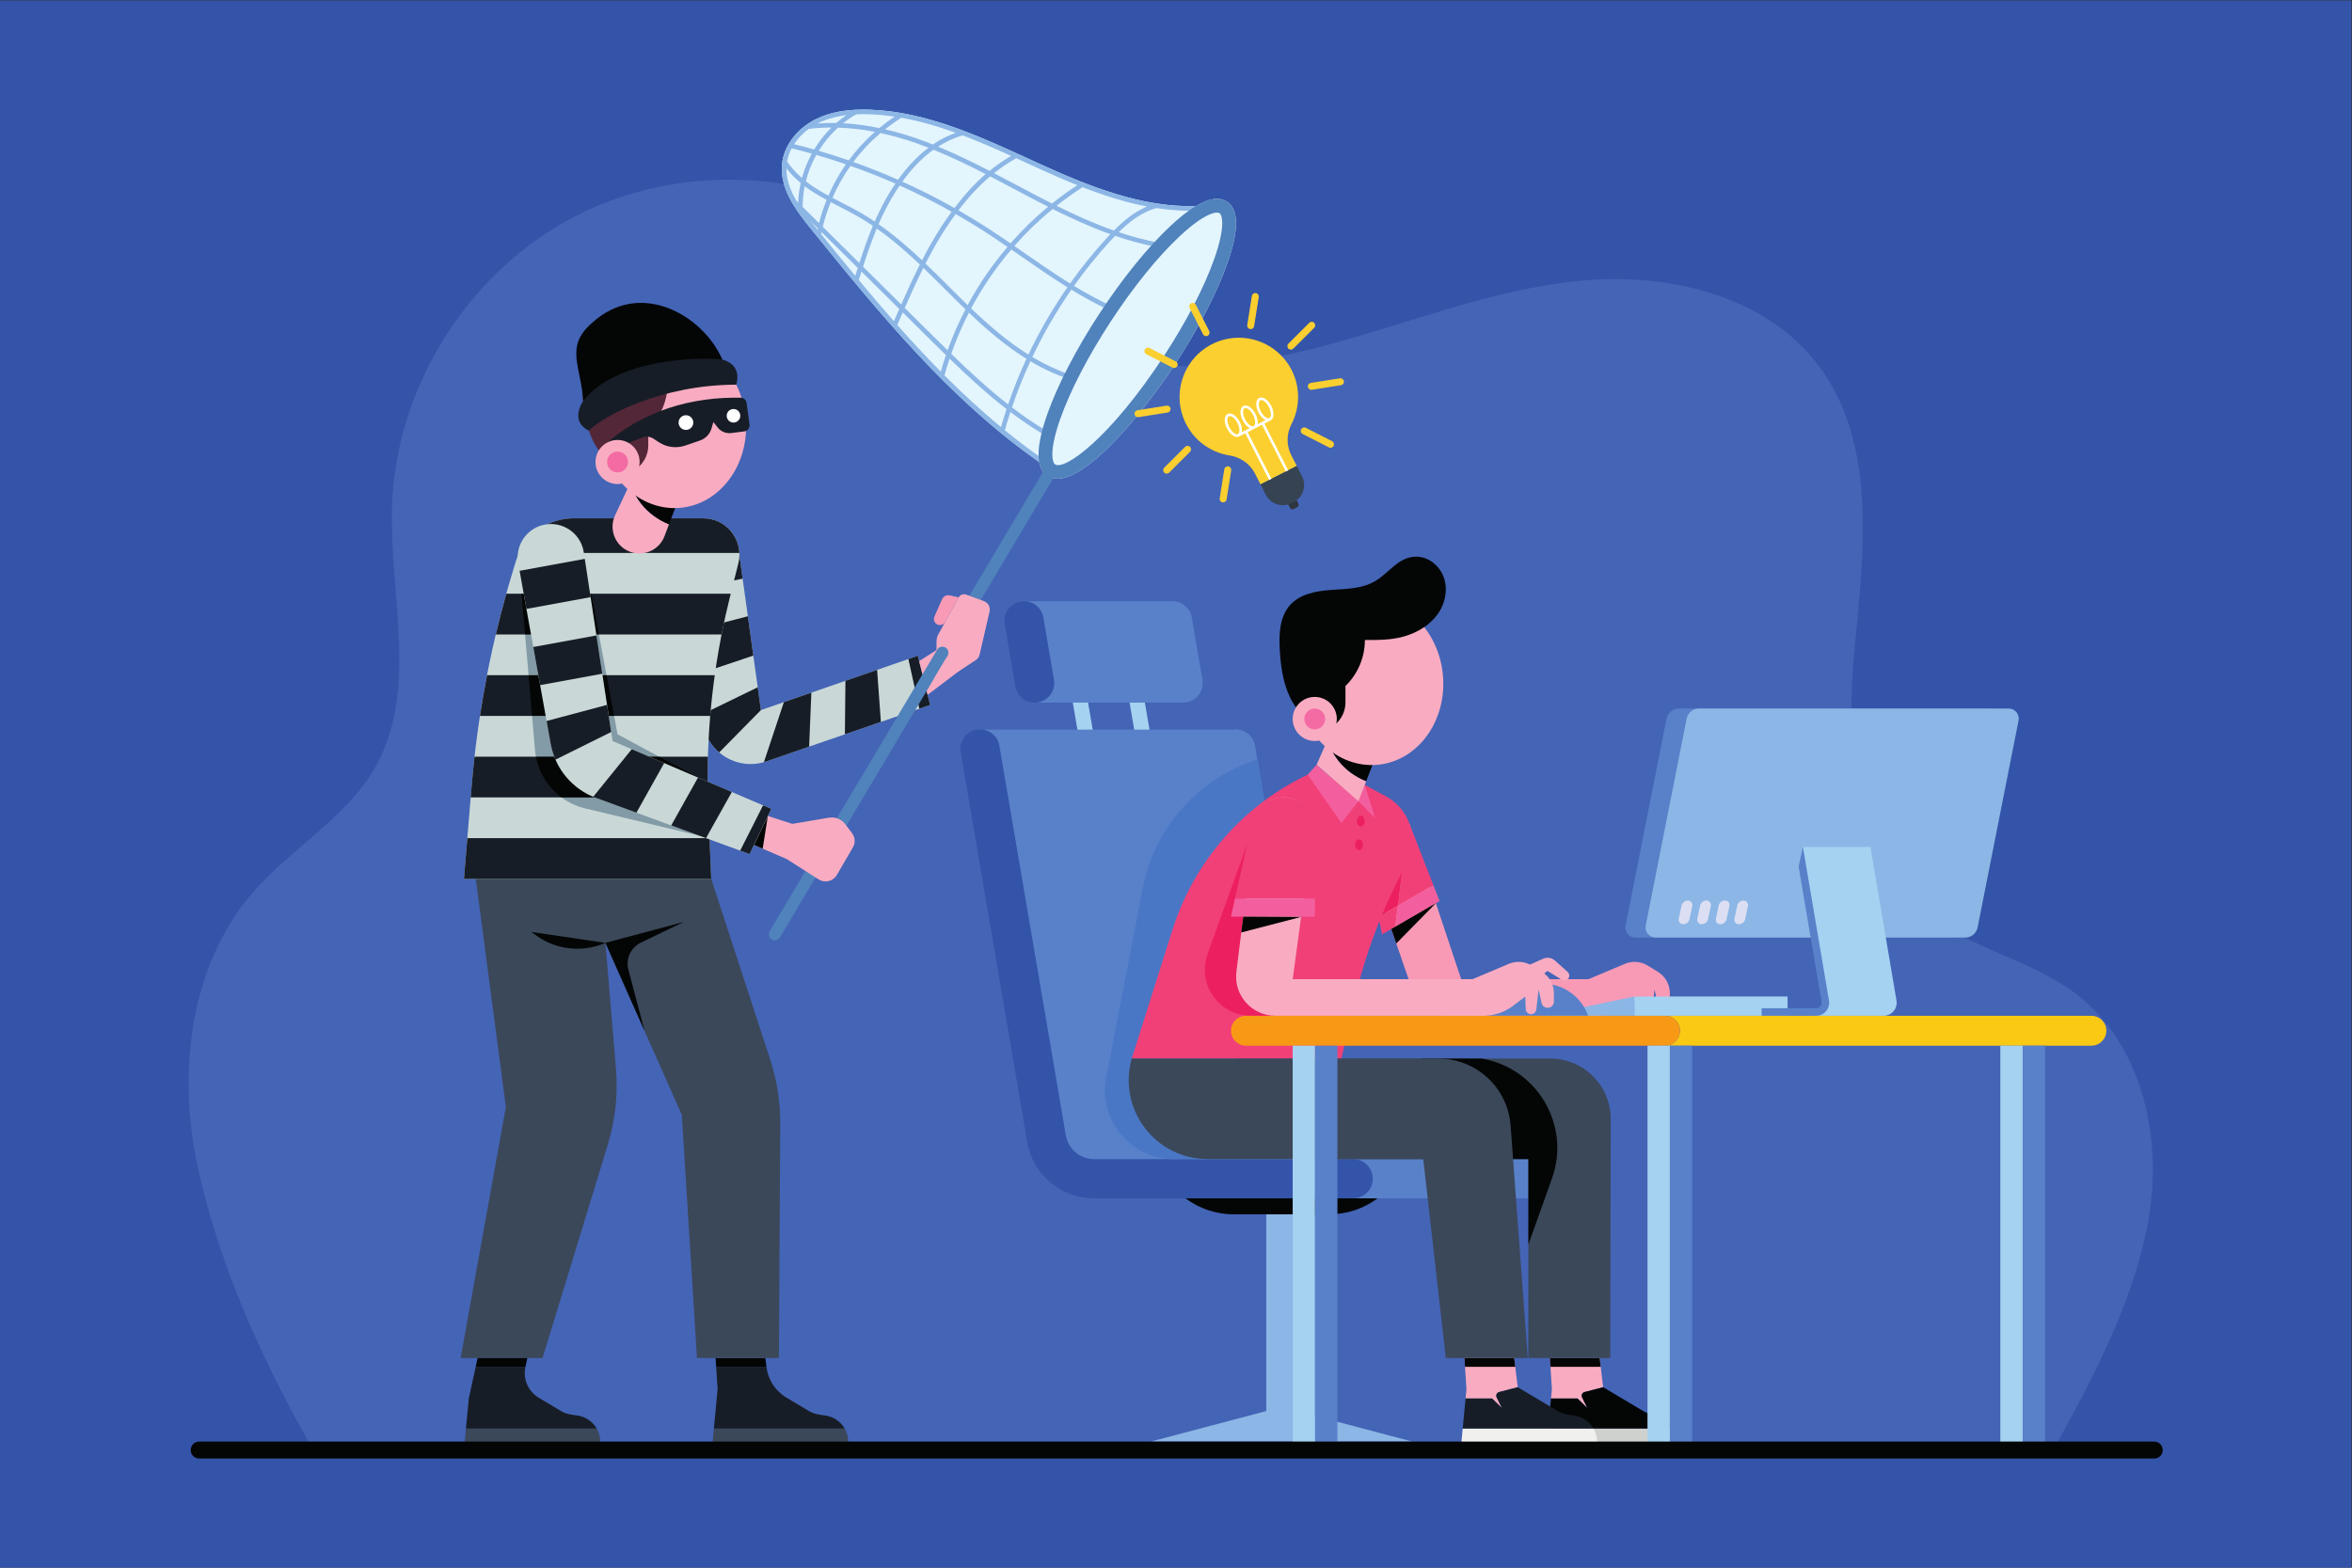<?xml version="1.0" encoding="UTF-8" standalone="no"?>
<svg
   xmlns:dc="http://purl.org/dc/elements/1.1/"
   xmlns:cc="http://creativecommons.org/ns#"
   xmlns:rdf="http://www.w3.org/1999/02/22-rdf-syntax-ns#"
   xmlns:svg="http://www.w3.org/2000/svg"
   xmlns="http://www.w3.org/2000/svg"
   viewBox="0 0 1000 666.667"
   height="666.667"
   width="1000"
   xml:space="preserve"
   id="svg2"
   version="1.1"><rect x="0" y="0" width="1000" height="666.667" fill="#333333" stroke="none"/><defs
     id="defs6" /><g
     transform="matrix(1.333,0,0,-1.333,0,666.667)"
     id="g10"><g
       transform="scale(0.1)"
       id="g12"><path
         id="path14"
         style="fill:#3454a9;fill-opacity:1;fill-rule:nonzero;stroke:none"
         d="M 7500,0 H 0 V 5000 H 7500 V 0" /><path
         id="path16"
         style="fill:#4464b6;fill-opacity:1;fill-rule:nonzero;stroke:none"
         d="m 984.297,402.309 c -152.734,267.652 -290.02,577.832 -354.285,879.201 -64.274,301.39 -24.59,641.13 177.508,873.75 122.64,141.18 298.21,237.02 390.12,399.86 139.01,246.3 42.78,552.39 52.9,835.03 13.63,380.81 245.33,746.26 583.96,921 338.63,174.74 770.73,151.85 1089.01,-57.69 158.13,-104.11 288.74,-249.61 458.35,-333.75 254.4,-126.2 558.34,-95.81 833.07,-23.96 274.75,71.86 541.67,182.39 824.34,209.76 282.66,27.37 597.74,-47.47 765.61,-276.52 179.42,-244.8 140.82,-579.61 111.9,-881.73 -28.92,-302.12 -21.14,-652.18 210.57,-848.22 144.92,-122.6 348.3,-155.41 498.27,-271.78 201.58,-156.43 268.71,-440.05 231.01,-692.4 C 6818.94,882.52 6687.68,625.051 6563.24,402.309 H 984.297" /><path
         id="path18"
         style="fill:#c9d8d7;fill-opacity:1;fill-rule:nonzero;stroke:none"
         d="m 2355.22,3252.01 71.71,-516.17 500.52,173.39 39.29,-156.89 -522.75,-180.14 c -89.25,-30.76 -184.9,25.35 -201.6,118.26 l -94.98,528.45 c -9.84,54.75 24.63,107.7 78.68,120.86 v 0 c 60.54,14.74 120.56,-26.05 129.13,-87.76" /><path
         id="path20"
         style="fill:#171d26;fill-opacity:1;fill-rule:nonzero;stroke:none"
         d="m 2385.33,3035.3 -195.75,-51.01 24.74,-137.62 188.46,63.03 -17.45,125.6" /><path
         id="path22"
         style="fill:#171d26;fill-opacity:1;fill-rule:nonzero;stroke:none"
         d="m 2416.81,2808.7 -179.94,-87.53 5.52,-30.71 c 6.59,-36.69 25.62,-67.5 51.58,-89.63 l 132.96,135.01 -10.12,72.86" /><path
         id="path24"
         style="fill:#171d26;fill-opacity:1;fill-rule:nonzero;stroke:none"
         d="m 2355.22,3252.01 c -0.93,6.7 -2.57,13.1 -4.65,19.26 l -204.55,-27.82 c -0.45,-8.06 -0.09,-16.27 1.39,-24.54 l 18.67,-103.85 202.6,40.09 -13.46,96.86" /><path
         id="path26"
         style="fill:#171d26;fill-opacity:1;fill-rule:nonzero;stroke:none"
         d="m 2696.53,2829.24 -1.67,-170.59 114.8,39.56 -12.05,166.04 -101.08,-35.01" /><path
         id="path28"
         style="fill:#171d26;fill-opacity:1;fill-rule:nonzero;stroke:none"
         d="m 2966.74,2752.34 -39.29,156.89 -30.12,-10.44 34.87,-158.35 34.54,11.9" /><path
         id="path30"
         style="fill:#171d26;fill-opacity:1;fill-rule:nonzero;stroke:none"
         d="m 2580.8,2619.34 7.08,172.26 -87.64,-30.35 -63.65,-191.15 c 2.47,0.72 4.94,1.25 7.4,2.1 l 136.81,47.14" /><path
         id="path32"
         style="fill:#f9acc1;fill-opacity:1;fill-rule:nonzero;stroke:none"
         d="m 3056.24,2858.47 -97.58,-73.89 -26.97,107.68 57.59,36.56 66.96,-70.35" /><path
         id="path34"
         style="fill:#171d26;fill-opacity:1;fill-rule:nonzero;stroke:none"
         d="m 2632.69,485.43 -20.84,3.019 c -11.09,1.61 -21.75,5.383 -31.37,11.11 l -71.97,42.863 c -35.39,21.078 -59.01,57.367 -63.94,98.258 v 0 h -160.28 l -1.81,28.129 6.41,-99.387 -2.83,-29.641 -9.16,-96.191 h 417.37 c -12.68,22.012 -34.92,37.969 -61.58,41.84" /><path
         id="path36"
         style="fill:#3b485a;fill-opacity:1;fill-rule:nonzero;stroke:none"
         d="M 2694.27,443.59 H 2276.9 l -4.04,-42.481 h 432.8 c 0,15.391 -4.15,29.922 -11.39,42.481" /><path
         id="path38"
         style="fill:#040606;fill-opacity:1;fill-rule:nonzero;stroke:none"
         d="m 2444.57,640.68 v 0 l -3.4,28.129 h -158.69 l 1.81,-28.129 h 160.28" /><path
         id="path40"
         style="fill:#3b485a;fill-opacity:1;fill-rule:nonzero;stroke:none"
         d="m 2456.9,1620.05 -245.61,752.88 h -716.93 l 119.18,-903.14 -144.4,-800.981 h 261.42 l 208.2,680.991 c 23.95,78.32 32.74,160.48 25.92,242.09 l -33.56,401.49 243.59,-548.73 48.33,-775.841 h 261.41 l 4.22,747.741 c 0.39,69.09 -10.34,137.81 -31.77,203.5" /><path
         id="path42"
         style="fill:#171d26;fill-opacity:1;fill-rule:nonzero;stroke:none"
         d="m 1841.92,485.43 -20.84,3.019 c -11.08,1.61 -21.74,5.391 -31.37,11.11 l -71.03,42.312 c -34.07,20.277 -51.3,60.098 -42.78,98.809 v 0 h -158.63 l 6.12,28.129 -28.09,-129.028 -9.16,-96.191 h 417.36 c -12.68,22.012 -34.92,37.969 -61.58,41.84" /><path
         id="path44"
         style="fill:#3b485a;fill-opacity:1;fill-rule:nonzero;stroke:none"
         d="m 1903.5,443.59 h -417.36 l -4.05,-42.481 h 432.81 c 0,15.391 -4.15,29.922 -11.4,42.481" /><path
         id="path46"
         style="fill:#040606;fill-opacity:1;fill-rule:nonzero;stroke:none"
         d="m 1675.9,640.68 v 0 l 6.19,28.129 h -158.7 l -6.12,-28.129 h 158.63" /><path
         id="path48"
         style="fill:#040606;fill-opacity:1;fill-rule:nonzero;stroke:none"
         d="m 1931.12,1993.38 249.9,66.82 -137.15,-66.29 c -32.06,-15.5 -48.65,-51.55 -39.56,-85.98 l 51.76,-196.02 -124.95,281.47" /><path
         id="path50"
         style="fill:#040606;fill-opacity:1;fill-rule:nonzero;stroke:none"
         d="m 1931.12,1993.38 -236.3,34.75 14.08,-10.32 c 64.42,-47.19 149.09,-56.49 222.22,-24.43 v 0" /><path
         id="path52"
         style="fill:#c9d8d7;fill-opacity:1;fill-rule:nonzero;stroke:none"
         d="m 1829.57,3347.65 h 413.49 c 75.07,0 130.16,-70.53 111.98,-143.36 l -27.31,-109.39 c -55.17,-221.02 -78.27,-448.82 -68.59,-676.4 l 9.4,-221.06 h -788.7 l 24.21,292.61 c 19.13,231.33 62.61,459.99 129.7,682.2 l 11.67,38.65 c 24.52,81.19 99.33,136.75 184.15,136.75" /><path
         id="path54"
         style="fill:#171d26;fill-opacity:1;fill-rule:nonzero;stroke:none"
         d="m 1504.05,2490.05 -2.71,-32.68 h 756.5 c -1.14,43.35 -1.1,86.69 0.14,129.97 H 1513.6 c -3.65,-32.37 -6.87,-64.8 -9.55,-97.29" /><path
         id="path56"
         style="fill:#171d26;fill-opacity:1;fill-rule:nonzero;stroke:none"
         d="m 1479.84,2197.44 h 788.7 l -5.53,129.97 h -772.42 l -10.75,-129.97" /><path
         id="path58"
         style="fill:#171d26;fill-opacity:1;fill-rule:nonzero;stroke:none"
         d="m 1530.86,2717.31 h 734.39 c 3.63,43.45 8.49,86.79 14.5,129.97 h -726.33 c -8.39,-43.16 -15.91,-86.49 -22.56,-129.97" /><path
         id="path60"
         style="fill:#171d26;fill-opacity:1;fill-rule:nonzero;stroke:none"
         d="m 2330.81,3107.22 h -715.89 c -12.06,-43.11 -23.24,-86.44 -33.53,-129.97 h 720.18 c 7.74,39.4 16.42,78.63 26.16,117.65 l 3.08,12.32" /><path
         id="path62"
         style="fill:#171d26;fill-opacity:1;fill-rule:nonzero;stroke:none"
         d="m 2243.06,3347.65 h -413.49 c -75.3,0 -142.61,-43.83 -173.95,-110.46 h 702.62 c -2.49,59.78 -51.57,110.46 -115.18,110.46" /><path
         id="path64"
         style="fill:#040606;fill-opacity:1;fill-rule:nonzero;stroke:none"
         d="m 2133.62,3328.36 41.09,106.23 -155.49,46.48 -9.27,-21.27 c 7.62,-23.76 19.25,-46.22 34.71,-65.83 23.08,-29.31 54.29,-51.87 88.96,-65.61" /><path
         id="path66"
         style="fill:#f9acc1;fill-opacity:1;fill-rule:nonzero;stroke:none"
         d="m 2044.66,3393.97 c -15.46,19.61 -27.09,42.07 -34.71,65.83 l -48.02,-102.28 c -22.7,-48.35 3.93,-105.45 55.56,-119.14 v 0 c 42.49,-11.28 86.62,11.47 102.09,52.63 l 14.04,37.35 c -34.67,13.74 -65.88,36.3 -88.96,65.61" /><path
         id="path68"
         style="fill:#f9acc1;fill-opacity:1;fill-rule:nonzero;stroke:none"
         d="m 2378.47,3667.72 c 13.56,-146.33 -79.6,-274.6 -208.08,-286.5 -128.47,-11.9 -243.61,97.08 -257.16,243.41 -13.55,146.34 79.61,274.61 208.08,286.51 128.48,11.9 243.61,-97.08 257.16,-243.42" /><path
         id="path70"
         style="fill:#542738;fill-opacity:1;fill-rule:nonzero;stroke:none"
         d="m 2009.95,3494.07 12.31,7.1 c 28.12,16.2 45.45,46.19 45.45,78.65 v 52.73 l 1.98,1.99 c 38.37,38.37 59.93,90.42 59.93,144.69 v 0 c 43.18,0 86.35,-0.27 127.69,12.19 20.67,6.23 40.78,15.23 58.82,27.09 18.04,11.86 -108,175.39 -154.05,148.4 -41.22,-24.17 -91.5,-24.53 -139.16,-27.85 -47.67,-3.31 -99.22,-12.33 -131.35,-47.7 -33.88,-37.29 -36.35,-92.87 -33.43,-143.17 3.04,-52.25 10.19,-105.34 32.98,-152.45 22.8,-47.11 67.91,-89.58 118.83,-101.67" /><path
         id="path72"
         style="fill:#040606;fill-opacity:1;fill-rule:nonzero;stroke:none"
         d="m 2303.79,3854.26 c -59.24,138.9 -261.22,259.92 -416.71,115.65 -86.55,-75.34 -33.17,-138.89 -27,-247.77 l 443.71,132.12" /><path
         id="path74"
         style="fill:#171d26;fill-opacity:1;fill-rule:nonzero;stroke:none"
         d="m 1860.08,3722.14 c 105.15,135.73 373.12,140.7 443.71,132.12 67.39,-18.19 44.37,-80.21 44.37,-80.21 -236.66,0 -422.48,-98.77 -469.83,-146.61 -63.38,30.7 -18.25,94.7 -18.25,94.7" /><path
         id="path76"
         style="fill:#171d26;fill-opacity:1;fill-rule:nonzero;stroke:none"
         d="m 1910.08,3564.5 c 135.46,132.38 305.93,170.88 452.79,167.99 9.42,-0.19 17.25,-7.36 18.5,-16.7 l 9.28,-69.16 c 1.42,-10.58 -6.05,-20.29 -16.63,-21.64 l -41.32,-5.27 c -16.87,-2.15 -33.61,4.76 -44.04,18.18 l -13.25,17.04 -6.03,-20.59 c -5.27,-18 -18.96,-32.32 -36.7,-38.39 l -47.25,-16.17 c -28.18,-9.64 -59.23,-5.69 -84.09,10.7 l -17.21,11.35 c -10.47,6.91 -23.66,8.27 -35.32,3.66 l -130.47,-51.56 -8.26,10.56" /><path
         id="path78"
         style="fill:#f9acc1;fill-opacity:1;fill-rule:nonzero;stroke:none"
         d="m 2040.05,3527.36 c 0,-38.84 -31.48,-70.33 -70.32,-70.33 -38.85,0 -70.34,31.49 -70.34,70.33 0,38.84 31.49,70.33 70.34,70.33 38.84,0 70.32,-31.49 70.32,-70.33" /><path
         id="path80"
         style="fill:#f46ba3;fill-opacity:1;fill-rule:nonzero;stroke:none"
         d="m 2003.01,3527.36 c 0,-18.39 -14.9,-33.29 -33.28,-33.29 -18.39,0 -33.29,14.9 -33.29,33.29 0,18.39 14.9,33.29 33.29,33.29 18.38,0 33.28,-14.9 33.28,-33.29" /><path
         id="path82"
         style="fill:#ffffff;fill-opacity:1;fill-rule:nonzero;stroke:none"
         d="m 2211.29,3653.13 c 0,-12.94 -10.5,-23.44 -23.45,-23.44 -12.94,0 -23.44,10.5 -23.44,23.44 0,12.95 10.5,23.45 23.44,23.45 12.95,0 23.45,-10.5 23.45,-23.45" /><path
         id="path84"
         style="fill:#ffffff;fill-opacity:1;fill-rule:nonzero;stroke:none"
         d="m 2361.2,3674.79 c 0,-11.96 -9.7,-21.66 -21.66,-21.66 -11.96,0 -21.65,9.7 -21.65,21.66 0,11.96 9.69,21.66 21.65,21.66 11.96,0 21.66,-9.7 21.66,-21.66" /><path
         id="path86"
         style="fill:#e3f5fd;fill-opacity:1;fill-rule:nonzero;stroke:none"
         d="m 3913.62,4357.96 c -24.02,15.68 -57.2,10.89 -99.05,-14.05 -173.72,-5.55 -345.19,64.84 -494.33,132.67 l -39.87,18.22 c -160.79,73.75 -326.93,149.83 -504.67,156.56 -70.91,2.69 -127.99,-7.38 -174.54,-30.76 -58.78,-29.53 -99.57,-82.92 -106.43,-139.35 -9.45,-77.64 40.11,-146.25 91.69,-209.89 216.46,-267.04 440.33,-542.97 728.24,-744 3.74,-20.46 12.63,-35.36 26.69,-44.56 2.34,-1.54 4.76,-2.85 7.26,-3.98 92.46,-41.67 288.31,190.89 400.31,362.16 74.15,113.4 133.1,227.36 165.98,320.87 37.04,105.35 36.6,171.33 -1.28,196.11" /><path
         id="path88"
         style="fill:#8cb6e5;fill-opacity:1;fill-rule:nonzero;stroke:none"
         d="m 3702.79,4226.02 c -45.69,7.83 -90.53,19.76 -134.47,34.48 34.37,33.85 72.77,63.43 118.75,76.59 l -0.16,0.55 c 45.22,-7.02 90.99,-10.21 136.98,-8.07 -27.27,-16.18 -67.57,-46.62 -121.1,-103.55 z m -161.78,-205.16 2.25,4.9 c -40.41,18.54 -79.48,40.22 -117.65,63.44 34.62,48.73 72.1,95.42 112.33,139.59 6.18,6.76 12.5,13.47 18.92,20.11 43.77,-14.97 88.52,-27.24 134.15,-35.63 -42.26,-46.37 -92.22,-108.66 -150,-192.41 z m -132.69,-212.94 c -40.63,13.87 -79.06,32.45 -115.64,54.36 35.49,74.9 77.21,146.84 124.55,214.86 38.37,-23.37 77.71,-45.21 118.47,-64 -8.48,-12.38 -17.1,-25.15 -25.91,-38.45 -42.23,-63.8 -75.38,-118.98 -101.47,-166.77 z M 3227.7,3701.64 c 16.94,50.1 36.61,99.26 58.79,147.3 21.59,-12.87 43.79,-24.67 66.76,-35.02 15.64,-7.05 31.68,-13.36 48.02,-19.03 -37.53,-70.26 -59.12,-123.58 -71.16,-163.52 -35.46,21.52 -69.5,45.13 -102.41,70.27 z m 88.61,-157.71 c -38.21,26.92 -75.22,55.3 -111.32,84.71 5.49,19.56 11.55,38.96 17.86,58.28 33.09,-25.08 67.36,-48.64 103.09,-70.13 -9.35,-35.18 -10.66,-58.43 -9.63,-72.86 z m -729.02,749.78 20.95,-20.74 c -0.31,-1.37 -0.6,-2.75 -0.91,-4.12 -3.17,3.91 -6.36,7.83 -9.53,11.75 -3.52,4.35 -7.02,8.72 -10.51,13.11 z m -78.96,170.4 c 12.38,-16.04 27.83,-31.81 45.64,-46.63 -4.56,-20.29 -7.44,-41 -8.29,-61.95 l -5.99,5.93 c -19.11,32.82 -31.84,66.97 -31.36,102.65 z m 191.06,169.73 c -11.2,-7.72 -22,-15.97 -32.16,-24.9 -20.22,0.42 -40.1,-0.07 -59.64,-1.52 0.06,0.03 0.11,0.06 0.15,0.09 26.53,13.33 56.92,22 91.65,26.33 z m 75.75,2.87 c 26.32,-1 52.39,-3.65 78.27,-7.53 -17,-11.43 -33.28,-23.6 -48.81,-36.48 -39.45,8.22 -77.94,13.4 -115.35,15.4 13.11,10.45 26.98,20.01 41.67,28.41 14.09,0.66 28.76,0.79 44.22,0.2 z m 449.99,-132.83 c -23.87,-13.88 -46.76,-29.77 -68.84,-47.77 -53.53,27.61 -108.15,54.19 -164.1,77.33 24.67,15.74 50.52,27.93 77.87,36.11 47.95,-18.2 95.31,-38.67 142.13,-59.78 4.33,-1.95 8.62,-3.93 12.94,-5.89 z m 89.04,-40.64 c 39.28,-17.87 80.1,-35.88 122.08,-52.69 -27.86,-18.23 -54.78,-37.82 -80.72,-58.67 -14.83,7.47 -29.53,15.01 -44.08,22.58 -23.5,12.24 -46.93,24.68 -70.37,37.12 -23.33,12.38 -46.85,24.84 -70.56,37.18 22.71,18.09 46.2,34.05 70.83,47.72 10.98,-5 21.99,-10 32.91,-15 z m 55.76,-118.54 c 26.65,21.14 54.3,40.99 82.98,59.33 66.23,-25.77 135.2,-48.08 205.74,-61.53 -40.43,-17.05 -74.73,-45.48 -105.77,-76.78 -62.99,22.12 -124.04,49.74 -182.95,78.98 z m -102.27,-150.62 c -10.68,7.42 -21.65,14.94 -32.51,22.43 37.44,42.63 78.4,82.1 122.28,118.04 59.24,-29.57 120.69,-57.62 184.19,-80.34 -4.9,-5.15 -9.75,-10.34 -14.5,-15.55 -40.86,-44.85 -78.89,-92.27 -114.01,-141.77 -49.82,30.92 -98.1,64.31 -145.45,97.19 z m -170.25,-176.7 c 35.74,67.05 78.88,130.1 128.21,187.9 11.25,-7.77 22.61,-15.56 33.68,-23.24 47.32,-32.86 95.57,-66.24 145.42,-97.22 -47.28,-68.02 -89.02,-139.92 -124.58,-214.75 -66.2,41.47 -126.39,93.42 -182.73,147.31 z m -63.39,-144.92 c 15.7,45.03 34.57,88.89 56.38,131.3 56.51,-53.85 116.92,-105.68 183.49,-147.17 -21.99,-47.46 -41.59,-96 -58.5,-145.47 -63.82,49.87 -123.53,105.14 -181.37,161.34 z m -5.31,-15.26 c 57.89,-56.09 117.7,-111.21 181.79,-160.91 -6.29,-19.04 -12.27,-38.18 -17.78,-57.46 -62.8,51.94 -122.69,107.18 -180.22,164.86 4.85,18 10.36,35.82 16.21,53.51 z m -149.33,147.32 76.42,-75.67 c 20.28,-20.08 40.69,-40.27 61.31,-60.38 -5.91,-17.47 -11.42,-35.07 -16.37,-52.84 -47.64,48.27 -93.77,98.05 -138.75,148.82 5.76,13.31 11.55,26.68 17.39,40.07 z m -131.67,130.37 120.5,-119.32 c -5.69,-13.05 -11.34,-26.05 -16.96,-39.03 -38.06,43.25 -75.33,87.14 -112.08,131.29 2.83,8.99 5.67,18.02 8.54,27.06 z m -11.72,11.59 c -2.69,-8.44 -5.33,-16.85 -7.97,-25.26 -36.71,44.28 -72.93,88.74 -108.88,133.07 0.44,2.17 0.97,4.32 1.43,6.48 z m -86.37,210.1 c 9.48,-4.99 18.94,-9.9 28.31,-14.71 20.22,-10.39 41.14,-21.13 61.05,-32.62 15.46,-8.91 30.42,-18.53 45.14,-28.48 -16.49,-39.34 -30.28,-79.12 -43.07,-118.68 l -116.76,115.61 c 6.58,27.11 15.11,53.43 25.33,78.88 z m -45.93,150.53 c 31.75,-9.2 63.2,-19.24 94.4,-29.95 -21.84,-31.34 -40.48,-64.84 -55.79,-100.09 -14.56,7.91 -28.95,16.18 -42.73,25.06 -10.24,6.58 -20.04,13.66 -29.33,21.02 7.41,29.35 18.72,57.61 33.45,83.96 z m -93.09,-21 c 2.52,14.45 7.46,28.57 14.53,42.06 21.51,-5.32 42.89,-11.01 64.16,-17.01 -13.42,-24.57 -24.03,-50.67 -31.43,-77.74 -19.44,16.91 -35.71,35.01 -47.26,52.69 z m 196.48,3.45 c -31.6,10.92 -63.47,21.14 -95.64,30.53 16.86,27.31 37.44,52.31 61.3,73.98 38.12,-1.14 77.4,-5.47 117.83,-13.33 -31.23,-27.59 -59.13,-58.13 -83.49,-91.18 z m 337.18,-151.88 c -54.17,30.56 -109.59,58.61 -166.15,84.06 30.66,42.65 63.64,76.42 99.28,101.92 56.7,-22.98 112.12,-49.72 166.45,-77.64 -34.79,-30.06 -67.65,-66.11 -99.58,-108.34 z m 102.23,-61.57 c -29.38,18.9 -59.22,36.91 -89.41,54.24 32.35,42.61 65.73,78.51 101.04,108.36 25.59,-13.28 50.95,-26.73 76.08,-40.08 23.48,-12.46 46.94,-24.91 70.48,-37.17 12.68,-6.6 25.5,-13.16 38.4,-19.69 -43.03,-35.71 -83.2,-74.81 -120.04,-116.9 -25.29,17.37 -50.8,34.68 -76.55,51.24 z m -78.96,-229.72 c -13.76,13.57 -27.45,27.26 -41.17,40.97 -24.41,24.4 -49.12,48.98 -74.4,73.17 19.13,37.37 39.51,73.77 61.81,108.29 11.38,17.61 22.88,33.95 34.44,49.71 30.52,-17.48 60.67,-35.66 90.35,-54.74 25.18,-16.19 50.16,-33.14 74.95,-50.16 -48.72,-57.24 -91.51,-119.5 -127.13,-185.68 -6.33,6.14 -12.61,12.28 -18.85,18.44 z m -122.44,100.44 c 24.05,-23.1 47.62,-46.56 70.9,-69.84 13.74,-13.73 27.46,-27.44 41.25,-41.04 7.31,-7.21 14.71,-14.41 22.14,-21.59 -21.92,-42.19 -40.99,-85.81 -56.95,-130.6 -18.92,18.5 -37.68,37.05 -56.32,55.5 l -80.43,79.63 c 18.87,43 38.41,86 59.41,127.94 z m -11.13,10.56 c -21.05,-41.78 -40.6,-84.61 -59.43,-127.45 l -121.81,120.6 c 13,40.53 26.99,81.32 43.71,121.59 48.98,-34.42 94.25,-73.71 137.53,-114.74 z m -81.37,226.16 c 5.59,9.07 11.37,17.44 17.12,25.87 56.41,-25.29 111.68,-53.15 165.69,-83.56 -11.4,-15.59 -22.73,-31.74 -33.94,-49.09 -21.84,-33.8 -41.78,-69.34 -60.55,-105.76 -43.52,41.1 -89.15,80.43 -138.65,114.94 14.36,33.13 30.71,65.84 50.33,97.6 z m -106.29,-61.6 c -20.22,11.67 -41.3,22.49 -61.68,32.96 -9.71,4.99 -19.53,10.09 -29.35,15.27 15.57,36.03 34.76,70.14 57.3,101.98 48.6,-17.1 96.46,-36.03 143.56,-56.74 -5.37,-7.93 -10.78,-15.7 -16.01,-24.17 -19.5,-31.57 -35.76,-63.98 -50.09,-96.73 -14.25,9.57 -28.76,18.8 -43.73,27.43 z m 76.62,266.8 c 16.44,13.1 33.66,25.46 51.71,36.93 59.01,-10.49 116.93,-27.45 173.96,-48.13 -25.57,-9.26 -50.03,-21.42 -73.23,-37.23 -16.46,6.56 -33.01,12.9 -49.72,18.73 -34.89,12.19 -69.11,21.93 -102.72,29.7 z m 97.89,-43.53 c 13.7,-4.79 27.32,-9.85 40.88,-15.15 -34.87,-26.27 -67.28,-59.97 -97.35,-102.26 -46.85,20.67 -94.44,39.63 -142.76,56.74 25.23,33.66 54.27,64.61 86.86,92.33 36.66,-7.95 74.08,-18.29 112.37,-31.66 z m -341.16,44.85 c 23.5,2.95 47.61,4.36 72.21,4.43 -21.23,-21.03 -39.64,-44.7 -55,-70.22 -21.23,6.02 -42.58,11.7 -64.04,17.06 11.93,18.35 27.82,34.93 46.83,48.73 z m -19.51,-248.86 c -0.03,22.34 2.18,44.48 6.56,66.14 7.97,-6.06 16.24,-11.96 24.92,-17.55 14.57,-9.37 29.71,-18.02 44.97,-26.29 -9.67,-23.88 -17.82,-48.54 -24.35,-73.88 z m 1306.76,6.72 c -0.02,-0.01 -0.04,-0.01 -0.06,-0.02 0,0 -0.03,0 -0.05,0 -191.39,-23.69 -382.48,54.04 -546.55,128.67 l -39.87,18.22 c -160.79,73.75 -326.93,149.83 -504.67,156.56 -70.91,2.69 -127.99,-7.38 -174.54,-30.76 -58.78,-29.53 -99.57,-82.92 -106.43,-139.35 -9.45,-77.64 40.11,-146.25 91.69,-209.89 218.56,-269.62 444.56,-548.43 736.51,-749.92 l 23.03,-15.79 -12.36,25.19 c -0.2,0.41 -9.06,20.67 5.54,78.08 1.18,-0.69 2.32,-1.42 3.51,-2.1 l 7.31,12.71 c -2.28,1.31 -4.51,2.71 -6.78,4.04 19.33,66.07 66.82,173.81 178.84,343.02 229.04,345.99 344.6,366.47 346.52,366.77 0.03,0 0.06,0 0.09,0 l -1.73,14.57" /><path
         id="path90"
         style="fill:#5082bb;fill-opacity:1;fill-rule:nonzero;stroke:none"
         d="m 3888.38,4321.79 c -11.46,5.16 -50.32,-3.84 -124.93,-73.44 -69.98,-65.28 -148.32,-162.1 -220.59,-272.63 -72.28,-110.53 -129.56,-221.12 -161.3,-311.39 -35.11,-99.86 -25.92,-138.33 -16.14,-144.72 29.97,-19.67 174.62,82.31 346.68,345.43 72.28,110.53 129.57,221.12 161.32,311.4 35.11,99.86 25.9,138.32 16.13,144.71 -0.36,0.23 -0.75,0.45 -1.17,0.64 z m -539.77,-842.97 c -2.5,1.13 -4.92,2.44 -7.26,3.98 -37.89,24.77 -38.33,90.76 -1.29,196.11 32.88,93.52 91.83,207.47 165.98,320.88 74.16,113.4 154.92,213.09 227.41,280.71 81.66,76.17 142.27,102.2 180.17,77.46 37.88,-24.78 38.32,-90.76 1.28,-196.11 -32.88,-93.51 -91.83,-207.47 -165.98,-320.87 -112,-171.27 -307.85,-403.83 -400.31,-362.16" /><path
         id="path92"
         style="fill:#5082bb;fill-opacity:1;fill-rule:nonzero;stroke:none"
         d="m 2471.1,2001.28 c -3.35,0 -6.73,0.88 -9.82,2.7 -9.13,5.44 -12.12,17.24 -6.7,26.37 l 881.79,1481.69 c 5.44,9.12 17.24,12.12 26.37,6.69 9.13,-5.43 12.12,-17.24 6.69,-26.37 L 2487.65,2010.68 c -3.6,-6.04 -9.99,-9.4 -16.55,-9.4" /><path
         id="path94"
         style="fill:#f9acc1;fill-opacity:1;fill-rule:nonzero;stroke:none"
         d="m 3057.89,3095.67 -65.24,-118.5 c -3.51,-6.36 -5.37,-13.5 -5.42,-20.76 l -0.21,-31.4 2.26,3.81 c 6.58,11.06 21.97,12.66 30.68,3.19 v 0 c 5.76,-6.26 6.73,-15.56 2.38,-22.87 l -43.8,-73.61 77.7,22.94 56.08,36.94 c 6.19,4.07 10.57,10.37 12.24,17.59 l 31.72,137.05 c 3.29,14.18 -4.5,28.59 -18.17,33.6 l -56.75,20.8 c -8.92,3.27 -18.89,-0.46 -23.47,-8.78" /><path
         id="path96"
         style="fill:#f89ab6;fill-opacity:1;fill-rule:nonzero;stroke:none"
         d="m 3057.89,3095.67 -28.68,6.2 c -10.15,2.19 -20.45,-3.08 -24.62,-12.6 l -24.24,-55.37 c -3.99,-9.11 -0.33,-19.76 8.43,-24.49 v 0 c 9.24,-4.97 20.75,-1.57 25.8,7.61 l 43.31,78.65" /><path
         id="path98"
         style="fill:#829ba6;fill-opacity:1;fill-rule:nonzero;stroke:none"
         d="m 1706.41,2608.12 c 0.6,-7.04 1.67,-13.94 2.95,-20.78 h 393.03 l -132.66,71.31 -10.97,58.66 h -261.74 l 9.39,-109.19" /><path
         id="path100"
         style="fill:#c9d8d7;fill-opacity:1;fill-rule:nonzero;stroke:none"
         d="m 1865.16,3218.38 -207.92,-38.12 6.28,-73.04 h 222.41 l -20.77,111.16" /><path
         id="path102"
         style="fill:#829ba6;fill-opacity:1;fill-rule:nonzero;stroke:none"
         d="m 1685.85,2847.28 h 248.64 l -24.28,129.97 h -235.53 l 11.17,-129.97" /><path
         id="path104"
         style="fill:#829ba6;fill-opacity:1;fill-rule:nonzero;stroke:none"
         d="m 1866.51,2422.2 396.5,-94.79 -24.65,129.96 h -447.47 c 22.14,-16.33 47.68,-28.49 75.62,-35.17" /><path
         id="path106"
         style="fill:#040606;fill-opacity:1;fill-rule:nonzero;stroke:none"
         d="m 1790.89,2457.37 h 447.47 l -12.02,63.36 -123.95,66.61 h -393.03 c 9.91,-52.77 39.48,-98.95 81.53,-129.97" /><path
         id="path108"
         style="fill:#040606;fill-opacity:1;fill-rule:nonzero;stroke:none"
         d="m 1697.02,2717.31 h 261.74 l -24.27,129.97 h -248.64 l 11.17,-129.97" /><path
         id="path110"
         style="fill:#040606;fill-opacity:1;fill-rule:nonzero;stroke:none"
         d="m 1910.21,2977.25 -24.28,129.97 h -222.41 l 11.16,-129.97 h 235.53" /><path
         id="path112"
         style="fill:#f9acc1;fill-opacity:1;fill-rule:nonzero;stroke:none"
         d="m 2449.07,2398.18 78.19,-25.25 116.44,19.73 c 20.05,3.38 40.31,-4.68 52.53,-20.92 l 21.68,-28.82 c 9.78,-13 10.82,-30.59 2.65,-44.65 l -51.17,-88.13 c -11.95,-20.58 -38.63,-27.04 -58.67,-14.23 l -101.1,64.66 -104.83,45.18 44.28,92.43" /><path
         id="path114"
         style="fill:#040606;fill-opacity:1;fill-rule:nonzero;stroke:none"
         d="m 2449.07,2398.18 -16.43,-104.43 -27.85,12 z" /><path
         id="path116"
         style="fill:#c9d8d7;fill-opacity:1;fill-rule:nonzero;stroke:none"
         d="m 1861.95,3239.47 91.82,-602.21 506.16,-216.4 -69.1,-144.27 -489.28,178.97 c -75.6,27.64 -130.84,93.36 -145.08,172.58 l -103.63,576.6 c -9.91,55.15 24.81,108.48 79.24,121.73 v 0 c 60.43,14.72 120.49,-25.52 129.87,-87" /><path
         id="path118"
         style="fill:#171d26;fill-opacity:1;fill-rule:nonzero;stroke:none"
         d="m 1902.41,2974.09 -201.47,-36.94 21.84,-121.55 198.26,36.35 -18.63,122.14" /><path
         id="path120"
         style="fill:#171d26;fill-opacity:1;fill-rule:nonzero;stroke:none"
         d="m 1865.16,3218.38 -207.92,-38.12 21.85,-121.55 204.69,37.53 -18.62,122.14" /><path
         id="path122"
         style="fill:#171d26;fill-opacity:1;fill-rule:nonzero;stroke:none"
         d="m 1936.19,2752.58 -192.83,-51.49 13.11,-72.95 c 3.15,-17.52 8.41,-34.32 15.35,-50.25 l 177.57,88.11 -13.2,86.58" /><path
         id="path124"
         style="fill:#171d26;fill-opacity:1;fill-rule:nonzero;stroke:none"
         d="m 2459.93,2420.86 -26.11,11.16 -72.99,-144.45 30,-10.98 69.1,144.27" /><path
         id="path126"
         style="fill:#171d26;fill-opacity:1;fill-rule:nonzero;stroke:none"
         d="m 2226.34,2520.73 -85.44,-152.72 110.99,-40.6 82.35,147.19 -107.9,46.13" /><path
         id="path128"
         style="fill:#171d26;fill-opacity:1;fill-rule:nonzero;stroke:none"
         d="m 2014.98,2611.1 -122.87,-151.73 c 3.13,-1.31 6.23,-2.64 9.44,-3.81 l 128.36,-46.96 88.54,158.26 -103.47,44.24" /><path
         id="path130"
         style="fill:#fbcf2f;fill-opacity:1;fill-rule:nonzero;stroke:none"
         d="m 4119.89,3820.46 c -50.58,99.4 -177.02,134.9 -272.96,71.86 -71.24,-46.81 -102.46,-138.14 -74.49,-218.66 24.44,-70.35 83.73,-115.15 149.58,-125.5 34.76,-5.45 65.05,-26.55 81.01,-57.9 l 17.49,-34.37 115.62,58.84 -17.5,34.38 c -15.78,31.02 -15.65,67.73 0.39,98.61 27.14,52.24 29.59,116.27 0.86,172.74" /><path
         id="path132"
         style="fill:#30363f;fill-opacity:1;fill-rule:nonzero;stroke:none"
         d="m 4137.99,3383.35 -12.36,-6.28 c -4.01,-2.04 -8.9,-0.44 -10.93,3.56 l -14.07,27.64 c -2.04,4 -0.44,8.89 3.56,10.92 l 12.37,6.28 c 4,2.04 8.89,0.44 10.92,-3.56 l 14.07,-27.64 c 2.03,-4 0.44,-8.88 -3.56,-10.92" /><path
         id="path134"
         style="fill:#364352;fill-opacity:1;fill-rule:nonzero;stroke:none"
         d="m 4020.52,3455.89 115.62,58.84 16.82,-33.06 c 15.31,-30.1 3.34,-66.9 -26.76,-82.22 l -6.65,-3.39 c -30.1,-15.3 -66.9,-3.33 -82.21,26.77 l -16.82,33.06" /><path
         id="path136"
         style="fill:#ffffff;fill-opacity:1;fill-rule:nonzero;stroke:none"
         d="m 4048.86,3667.34 c -6.15,-3.13 -18.96,5.09 -27.5,21.88 -8.55,16.79 -7.65,31.98 -1.5,35.11 6.16,3.13 18.97,-5.08 27.51,-21.87 8.55,-16.8 7.65,-31.98 1.49,-35.12 z m -127.85,-29.18 c -8.55,16.79 -7.64,31.98 -1.49,35.11 6.14,3.13 18.96,-5.08 27.5,-21.87 8.55,-16.8 7.65,-31.99 1.5,-35.12 -6.16,-3.13 -18.97,5.08 -27.51,21.88 z m 50.17,25.53 c -8.54,16.79 -7.64,31.98 -1.49,35.11 6.15,3.13 18.96,-5.08 27.51,-21.88 8.54,-16.79 7.63,-31.98 1.49,-35.11 -6.15,-3.13 -18.96,5.08 -27.51,21.88 z m 44.9,68.07 c -11.46,-5.83 -12.41,-26.18 -2.16,-46.33 6,-11.79 14.32,-20.38 22.49,-24.42 l -25.27,-12.86 c 1.55,8.98 -0.51,20.77 -6.51,32.56 -10.25,20.14 -27.27,31.36 -38.72,25.53 -11.47,-5.84 -12.41,-26.19 -2.16,-46.33 6,-11.8 14.32,-20.39 22.48,-24.44 l -25.25,-12.85 c 1.53,8.98 -0.52,20.76 -6.53,32.56 -10.24,20.14 -27.25,31.35 -38.72,25.52 -11.46,-5.83 -12.41,-26.18 -2.16,-46.32 10.26,-20.15 27.26,-31.36 38.72,-25.53 l 19.81,10.08 75.86,-149.08 7.43,3.78 -75.86,149.08 45.88,23.34 75.86,-149.07 7.43,3.78 -75.86,149.07 19.81,10.08 c 11.45,5.83 12.41,26.18 2.15,46.33 -10.25,20.15 -27.26,31.35 -38.72,25.52" /><path
         id="path138"
         style="fill:#fbcf2f;fill-opacity:1;fill-rule:nonzero;stroke:none"
         d="m 3852.01,3930.05 c -5.47,-2.78 -12.17,-0.6 -14.95,4.87 l -42.66,83.83 c -2.79,5.48 -0.6,12.17 4.87,14.96 5.48,2.79 12.17,0.61 14.95,-4.87 l 42.66,-83.83 c 2.79,-5.47 0.61,-12.17 -4.87,-14.96" /><path
         id="path140"
         style="fill:#fbcf2f;fill-opacity:1;fill-rule:nonzero;stroke:none"
         d="m 3755.06,3833.2 c -2.79,-5.47 -9.49,-7.64 -14.96,-4.85 l -83.79,42.75 c -5.47,2.79 -7.64,9.49 -4.85,14.96 2.79,5.47 9.49,7.64 14.96,4.85 l 83.79,-42.75 c 5.47,-2.79 7.64,-9.49 4.85,-14.96" /><path
         id="path142"
         style="fill:#fbcf2f;fill-opacity:1;fill-rule:nonzero;stroke:none"
         d="m 3733.55,3697.86 c 0.96,-6.06 -3.18,-11.76 -9.25,-12.71 l -92.91,-14.67 c -6.07,-0.96 -11.76,3.18 -12.72,9.25 -0.96,6.07 3.19,11.76 9.25,12.72 l 92.91,14.66 c 6.07,0.96 11.77,-3.18 12.72,-9.25" /><path
         id="path144"
         style="fill:#fbcf2f;fill-opacity:1;fill-rule:nonzero;stroke:none"
         d="m 3795.7,3575.73 c 4.34,-4.35 4.34,-11.39 -0.01,-15.73 l -66.54,-66.48 c -4.35,-4.34 -11.39,-4.34 -15.73,0.01 -4.34,4.35 -4.34,11.39 0.01,15.72 l 66.55,66.49 c 4.34,4.33 11.38,4.33 15.72,-0.01" /><path
         id="path146"
         style="fill:#fbcf2f;fill-opacity:1;fill-rule:nonzero;stroke:none"
         d="m 3917.77,3513.45 c 6.07,-0.97 10.2,-6.67 9.24,-12.73 l -14.76,-92.9 c -0.97,-6.07 -6.66,-10.2 -12.73,-9.24 -6.06,0.97 -10.2,6.66 -9.24,12.73 l 14.77,92.9 c 0.96,6.06 6.66,10.2 12.72,9.24" /><path
         id="path148"
         style="fill:#fbcf2f;fill-opacity:1;fill-rule:nonzero;stroke:none"
         d="m 4150.09,3631.67 c 2.79,5.46 9.49,7.64 14.96,4.84 l 83.79,-42.75 c 5.47,-2.78 7.64,-9.48 4.85,-14.96 -2.79,-5.46 -9.49,-7.64 -14.96,-4.84 l -83.79,42.74 c -5.47,2.8 -7.65,9.49 -4.85,14.97" /><path
         id="path150"
         style="fill:#fbcf2f;fill-opacity:1;fill-rule:nonzero;stroke:none"
         d="m 4171.6,3767 c -0.96,6.07 3.19,11.76 9.25,12.72 l 92.91,14.67 c 6.07,0.95 11.77,-3.19 12.72,-9.25 0.96,-6.07 -3.18,-11.76 -9.24,-12.72 l -92.92,-14.67 c -6.07,-0.95 -11.76,3.19 -12.72,9.25" /><path
         id="path152"
         style="fill:#fbcf2f;fill-opacity:1;fill-rule:nonzero;stroke:none"
         d="m 4109.45,3889.14 c -4.34,4.35 -4.34,11.39 0,15.73 l 66.56,66.47 c 4.34,4.34 11.38,4.34 15.72,0 4.34,-4.35 4.34,-11.39 0,-15.73 l -66.55,-66.48 c -4.35,-4.34 -11.39,-4.34 -15.73,0.01" /><path
         id="path154"
         style="fill:#fbcf2f;fill-opacity:1;fill-rule:nonzero;stroke:none"
         d="m 3987.38,3951.42 c -6.07,0.96 -10.2,6.66 -9.24,12.73 l 14.77,92.9 c 0.96,6.06 6.66,10.2 12.72,9.24 6.07,-0.97 10.2,-6.67 9.24,-12.74 l -14.76,-92.9 c -0.97,-6.06 -6.66,-10.2 -12.73,-9.23" /><path
         id="path156"
         style="fill:#8cb6e5;fill-opacity:1;fill-rule:nonzero;stroke:none"
         d="m 4136.24,499.699 v 627.571 h -97.38 V 499.699 l -368.47,-97.39 h 834.33 l -368.48,97.39" /><path
         id="path158"
         style="fill:#a5d2f1;fill-opacity:1;fill-rule:nonzero;stroke:none"
         d="m 3460.99,2529.86 -47.51,278.57 47.4,8.09 47.51,-278.57 -47.4,-8.09" /><path
         id="path160"
         style="fill:#a5d2f1;fill-opacity:1;fill-rule:nonzero;stroke:none"
         d="m 3642.12,2529.86 -47.51,278.57 47.41,8.09 47.51,-278.57 -47.41,-8.09" /><path
         id="path162"
         style="fill:#5881ca;fill-opacity:1;fill-rule:nonzero;stroke:none"
         d="m 4997.18,1303.39 h -692.13 c -44.68,0 -82.56,31.97 -90.07,76.01 l -211.99,1243.07 c -5.81,34.03 -38.13,56.89 -72.14,51.12 h -815.44 l 225.1,-1379.82 230.83,-115.41 h 733.71 199.67 492.46 c 34.53,0 62.52,27.99 62.52,62.51 0,34.53 -27.99,62.52 -62.52,62.52" /><path
         id="path164"
         style="fill:#3454a9;fill-opacity:1;fill-rule:nonzero;stroke:none"
         d="m 4316.09,1178.36 h -826.48 c -105.82,0 -195.54,75.71 -213.33,180.02 l -211.99,1243.07 c -5.81,34.03 17.08,66.33 51.12,72.14 34.01,5.77 66.33,-17.09 72.13,-51.12 l 212,-1243.07 c 7.51,-44.04 45.39,-76.01 90.07,-76.01 h 826.48 c 34.54,0 62.52,-27.99 62.52,-62.52 0,-34.52 -27.98,-62.51 -62.52,-62.51" /><path
         id="path166"
         style="fill:#5881ca;fill-opacity:1;fill-rule:nonzero;stroke:none"
         d="m 3835.22,2832.69 -33.85,198.56 c -5.22,30.56 -31.8,52.08 -61.81,51.94 l -0.01,0.06 h -472.67 l 43.77,-323.6 h 462.88 c 3.48,0 7.03,0.3 10.58,0.9 34.03,5.81 56.92,38.1 51.11,72.14" /><path
         id="path168"
         style="fill:#3454a9;fill-opacity:1;fill-rule:nonzero;stroke:none"
         d="m 3300.07,2759.65 c -29.91,0 -56.35,21.54 -61.55,52.02 l -33.86,198.55 c -5.8,34.04 17.08,66.34 51.12,72.14 34.03,5.83 66.32,-17.08 72.14,-51.11 l 33.85,-198.56 c 5.8,-34.04 -17.08,-66.33 -51.12,-72.14 -3.55,-0.6 -7.09,-0.9 -10.58,-0.9" /><path
         id="path170"
         style="fill:#4a77c5;fill-opacity:1;fill-rule:nonzero;stroke:none"
         d="m 3644.81,2167.81 -116.7,-603.6 c -26.16,-135.25 77.46,-260.82 215.22,-260.82 h 435.2 l 41.26,58.63 c -2.12,5.54 -3.77,11.33 -4.81,17.38 l -204.49,1199.08 c -187.34,-59.34 -328.15,-216.55 -365.68,-410.67" /><path
         id="path172"
         style="fill:#040606;fill-opacity:1;fill-rule:nonzero;stroke:none"
         d="m 4239.99,1127.27 h -304.88 c -55.51,0 -109.52,17.92 -154.02,51.09 v 0 h 612.92 v 0 c -44.5,-33.17 -98.51,-51.09 -154.02,-51.09" /><path
         id="path174"
         style="fill:#f9acc1;fill-opacity:1;fill-rule:nonzero;stroke:none"
         d="m 5062.9,509.32 -16.72,34.012 c -3.37,6.859 0.4,15.078 7.79,17.008 l 59.43,15.5 -11.22,92.969 h -158.7 l 6.41,-99.387 -2.82,-29.641 h 84.57 l 31.26,-30.461" /><path
         id="path176"
         style="fill:#040606;fill-opacity:1;fill-rule:nonzero;stroke:none"
         d="m 5293.69,485.43 -20.84,3.019 c -11.08,1.61 -21.75,5.383 -31.37,11.11 l -128.08,76.281 -59.43,-15.5 c -7.39,-1.93 -11.16,-10.149 -7.79,-17.008 l 16.72,-34.012 -31.26,30.461 h -84.57 l -9.16,-96.191 h 417.36 c -12.68,22.012 -34.92,37.969 -61.58,41.84" /><path
         id="path178"
         style="fill:#cfd1ce;fill-opacity:1;fill-rule:nonzero;stroke:none"
         d="m 4937.91,443.59 -4.04,-42.481 h 432.8 c 0,15.391 -4.16,29.922 -11.4,42.481 h -417.36" /><path
         id="path180"
         style="fill:#040606;fill-opacity:1;fill-rule:nonzero;stroke:none"
         d="m 4943.48,668.809 h 158.7 l 3.39,-28.129 h -160.28 l -1.81,28.129" /><path
         id="path182"
         style="fill:#3b485a;fill-opacity:1;fill-rule:nonzero;stroke:none"
         d="m 3945.21,1624.18 h 999.77 c 106.45,0 192.68,-86.4 192.48,-192.84 l -1.43,-762.531 h -261.42 l 0.32,634.781 H 4187.2 c -167.1,0 -287.8,159.89 -241.99,320.59 v 0" /><path
         id="path184"
         style="fill:#040606;fill-opacity:1;fill-rule:nonzero;stroke:none"
         d="m 4539.53,1303.59 h 335.4 v -272.51 l 75.25,210.64 c 60.59,169.65 -47.02,352.81 -224.7,382.46 v 0 h -189.04 l 3.09,-320.59" /><path
         id="path186"
         style="fill:#f89ab6;fill-opacity:1;fill-rule:nonzero;stroke:none"
         d="m 5288.1,1900.81 -32.8,20.12 c -21.93,13.45 -49.02,15.51 -72.73,5.51 l -116.11,-48.99 h -405.9 l -166.06,498.53 -137.12,-106.6 148.88,-430.63 c 16.07,-46.5 59.87,-77.71 109.07,-77.71 h 451.13 v -0.35 h 34.28 c 34.7,0 68.43,11.41 96.02,32.45 l 38.02,29.01 1.58,-40.34 c 0.42,-10.82 10.77,-18.44 21.23,-15.64 6.7,1.8 11.61,7.5 12.39,14.39 l 7.28,64.03 9.49,-42.82 c 2.46,-11.15 13.76,-17.95 24.76,-14.91 8.65,2.38 14.64,10.25 14.64,19.21 v 26.73 c 0,27.75 -14.41,53.5 -38.05,68.01" /><path
         id="path188"
         style="fill:#f14078;fill-opacity:1;fill-rule:nonzero;stroke:none"
         d="m 4571.88,2177.38 -77.38,198.6 -2.76,-2.15 -32.9,-261.86 113.04,65.41" /><path
         id="path190"
         style="fill:#ec1f60;fill-opacity:1;fill-rule:nonzero;stroke:none"
         d="m 4491.74,2373.83 -134.36,-104.45 39.39,-193.33 62.07,35.92 32.9,261.86" /><path
         id="path192"
         style="fill:#f14078;fill-opacity:1;fill-rule:nonzero;stroke:none"
         d="m 4396.77,2076.05 11.32,-55.53 42.33,24.49 8.42,66.96 -62.07,-35.92" /><path
         id="path194"
         style="fill:#f35f9e;fill-opacity:1;fill-rule:nonzero;stroke:none"
         d="m 4571.88,2177.38 -113.04,-65.41 -8.42,-66.96 141.21,81.71 -19.75,50.66" /><path
         id="path196"
         style="fill:#040606;fill-opacity:1;fill-rule:nonzero;stroke:none"
         d="m 4579.8,2119.87 -142.27,-82.32 15.97,-46.18 z" /><path
         id="path198"
         style="fill:#a5d2f1;fill-opacity:1;fill-rule:nonzero;stroke:none"
         d="M 5701.59,1760.69 H 5212.7 v 61.46 h 488.89 v -61.46" /><path
         id="path200"
         style="fill:#8cb6e5;fill-opacity:1;fill-rule:nonzero;stroke:none"
         d="m 5212.7,1822.15 -292.47,-61.46 h 292.47 z" /><path
         id="path202"
         style="fill:#5881ca;fill-opacity:1;fill-rule:nonzero;stroke:none"
         d="m 6204.17,2010.25 h -987.73 c -20.25,0 -35.44,18.5 -31.52,38.35 l 130.54,659.93 c 3.72,18.8 20.21,32.35 39.38,32.35 h 987.74 c 20.23,0 35.43,-18.49 31.5,-38.35 l -130.54,-659.92 c -3.72,-18.8 -20.21,-32.36 -39.37,-32.36" /><path
         id="path204"
         style="fill:#8cb6e5;fill-opacity:1;fill-rule:nonzero;stroke:none"
         d="m 6268.4,2010.25 h -987.74 c -20.24,0 -35.43,18.5 -31.5,38.35 l 130.53,659.93 c 3.72,18.8 20.21,32.35 39.38,32.35 h 987.74 c 20.24,0 35.43,-18.49 31.5,-38.35 l -130.54,-659.92 c -3.71,-18.8 -20.2,-32.36 -39.37,-32.36" /><path
         id="path206"
         style="fill:#dcdff3;fill-opacity:1;fill-rule:nonzero;stroke:none"
         d="m 5367.99,2052.79 v 0 c -9.41,0.52 -15.42,8.5 -13.43,17.83 l 8.92,41.72 c 1.99,9.33 11.23,16.48 20.64,15.96 v 0 c 9.41,-0.52 15.42,-8.51 13.43,-17.83 l -8.92,-41.72 c -1.99,-9.33 -11.23,-16.47 -20.64,-15.96" /><path
         id="path208"
         style="fill:#dcdff3;fill-opacity:1;fill-rule:nonzero;stroke:none"
         d="m 5427.2,2052.79 v 0 c -9.41,0.52 -15.42,8.5 -13.42,17.83 l 8.91,41.72 c 1.99,9.33 11.24,16.48 20.64,15.96 v 0 c 9.41,-0.52 15.42,-8.51 13.43,-17.83 l -8.92,-41.72 c -1.99,-9.33 -11.23,-16.47 -20.64,-15.96" /><path
         id="path210"
         style="fill:#dcdff3;fill-opacity:1;fill-rule:nonzero;stroke:none"
         d="m 5486.42,2052.79 v 0 c -9.42,0.52 -15.42,8.5 -13.43,17.83 l 8.91,41.72 c 2,9.33 11.23,16.48 20.65,15.96 v 0 c 9.4,-0.52 15.42,-8.51 13.43,-17.83 l -8.92,-41.72 c -1.99,-9.33 -11.24,-16.47 -20.64,-15.96" /><path
         id="path212"
         style="fill:#dcdff3;fill-opacity:1;fill-rule:nonzero;stroke:none"
         d="m 5545.63,2052.79 v 0 c -9.41,0.52 -15.42,8.5 -13.43,17.83 l 8.91,41.72 c 2,9.33 11.24,16.48 20.65,15.96 v 0 c 9.4,-0.52 15.42,-8.51 13.43,-17.83 l -8.92,-41.72 c -1.99,-9.33 -11.23,-16.47 -20.64,-15.96" /><path
         id="path214"
         style="fill:#a5d2f1;fill-opacity:1;fill-rule:nonzero;stroke:none"
         d="m 6049.03,1809.32 -83.12,489.99 h -215.34 l 30.94,-243.89 40.81,-267.96 -38.13,-26.77 h 50.09 168.02 5.67 c 12.29,0 23.89,5.39 31.81,14.78 7.94,9.39 11.31,21.73 9.25,33.85" /><path
         id="path216"
         style="fill:#5881ca;fill-opacity:1;fill-rule:nonzero;stroke:none"
         d="m 5792.62,1760.69 h -173.69 v 24.1 h 173.69 c 5.18,0 10.07,2.27 13.41,6.23 3.35,3.96 4.77,9.16 3.91,14.26 l -73.17,431.35 13.8,62.68 83.11,-489.99 c 2.06,-12.12 -1.31,-24.46 -9.24,-33.85 -7.93,-9.39 -19.53,-14.78 -31.82,-14.78" /><path
         id="path218"
         style="fill:#f14078;fill-opacity:1;fill-rule:nonzero;stroke:none"
         d="m 4170.85,2529.86 v 0 c -206.33,-98.14 -362.6,-277.6 -431.43,-495.48 l -129.61,-410.2 h 668.73 l 38.34,171.42 c 34.99,156.39 91.64,307.13 168.32,447.87 v 0 c 42.36,77.72 13.48,175.07 -64.41,217.15 l -67.8,36.62 -182.14,32.62" /><path
         id="path220"
         style="fill:#ec1f60;fill-opacity:1;fill-rule:nonzero;stroke:none"
         d="m 3977.92,2308.47 -126.43,-351.02 c -11.18,-31.05 -11.57,-64.97 -1.09,-96.28 v 0 c 20.02,-59.8 76.04,-100.13 139.11,-100.13 h 140.86 l -109.4,157.29 -43.05,390.14" /><path
         id="path222"
         style="fill:#ec1f60;fill-opacity:1;fill-rule:nonzero;stroke:none"
         d="m 4352.58,2381.59 c 0,-9.41 -5.52,-17.03 -12.33,-17.03 -6.79,0 -12.31,7.62 -12.31,17.03 0,9.41 5.52,17.03 12.31,17.03 6.81,0 12.33,-7.62 12.33,-17.03" /><path
         id="path224"
         style="fill:#ec1f60;fill-opacity:1;fill-rule:nonzero;stroke:none"
         d="m 4346.96,2306.25 c 0,-9.4 -5.51,-17.03 -12.31,-17.03 -6.81,0 -12.32,7.63 -12.32,17.03 0,9.4 5.51,17.03 12.32,17.03 6.8,0 12.31,-7.63 12.31,-17.03" /><path
         id="path226"
         style="fill:#f35f9e;fill-opacity:1;fill-rule:nonzero;stroke:none"
         d="m 4332.74,2444.9 -54.2,-68.92 -107.69,153.88 28.85,32.06 133.04,-117.02" /><path
         id="path228"
         style="fill:#f35f9e;fill-opacity:1;fill-rule:nonzero;stroke:none"
         d="m 4332.74,2444.9 52.9,-52.89 -32.65,105.23 z" /><path
         id="path230"
         style="fill:#040606;fill-opacity:1;fill-rule:nonzero;stroke:none"
         d="m 4357.38,2508.6 41.09,106.22 -155.49,46.49 -9.26,-21.28 c 7.61,-23.76 19.25,-46.22 34.7,-65.83 23.08,-29.31 54.29,-51.87 88.96,-65.6" /><path
         id="path232"
         style="fill:#f9acc1;fill-opacity:1;fill-rule:nonzero;stroke:none"
         d="m 4268.42,2574.2 c -15.45,19.61 -27.09,42.07 -34.7,65.83 l -34.02,-78.11 133.04,-117.02 24.64,63.7 c -34.67,13.73 -65.88,36.29 -88.96,65.6" /><path
         id="path234"
         style="fill:#f9acc1;fill-opacity:1;fill-rule:nonzero;stroke:none"
         d="m 4602.24,2847.96 c 13.55,-146.33 -79.61,-274.61 -208.08,-286.5 -128.48,-11.9 -243.61,97.08 -257.17,243.41 -13.55,146.33 79.61,274.6 208.09,286.5 128.46,11.9 243.6,-97.08 257.16,-243.41" /><path
         id="path236"
         style="fill:#040606;fill-opacity:1;fill-rule:nonzero;stroke:none"
         d="m 4233.72,2674.3 12.31,7.1 c 28.11,16.21 45.44,46.19 45.44,78.65 v 52.74 l 1.99,1.98 c 38.37,38.37 59.93,90.42 59.93,144.69 v 0 c 43.17,0 86.35,-0.28 127.68,12.19 41.35,12.46 80.44,36.01 105.26,71.34 33.33,47.47 37.45,117.73 -11.11,159.86 -14.78,12.83 -33.36,21.09 -52.91,22.3 -59.6,3.71 -90.43,-51.02 -136.46,-78.01 -41.22,-24.16 -91.5,-24.52 -139.17,-27.84 -47.67,-3.32 -99.22,-12.34 -131.35,-47.7 -33.87,-37.29 -36.34,-92.88 -33.42,-143.18 3.03,-52.25 10.18,-105.34 32.97,-152.45 22.81,-47.11 67.91,-89.57 118.84,-101.67" /><path
         id="path238"
         style="fill:#f9acc1;fill-opacity:1;fill-rule:nonzero;stroke:none"
         d="m 4263.82,2707.59 c 0,-38.84 -31.49,-70.33 -70.33,-70.33 -38.84,0 -70.33,31.49 -70.33,70.33 0,38.85 31.49,70.33 70.33,70.33 38.84,0 70.33,-31.48 70.33,-70.33" /><path
         id="path240"
         style="fill:#f46ba3;fill-opacity:1;fill-rule:nonzero;stroke:none"
         d="m 4226.78,2707.59 c 0,-18.38 -14.9,-33.29 -33.29,-33.29 -18.38,0 -33.28,14.91 -33.28,33.29 0,18.39 14.9,33.29 33.28,33.29 18.39,0 33.29,-14.9 33.29,-33.29" /><path
         id="path242"
         style="fill:#5881ca;fill-opacity:1;fill-rule:nonzero;stroke:none"
         d="m 4921.06,1863.03 h -180.95 v -101.99 h 325.19 v 0 c -21.61,61.13 -79.4,101.99 -144.24,101.99" /><path
         id="path244"
         style="fill:#f9acc1;fill-opacity:1;fill-rule:nonzero;stroke:none"
         d="m 4696.62,1760.69 h -628.95 c -75.14,0 -133.3,65.8 -124.1,140.37 l 58.67,474.69 c 6.34,51.37 53.32,87.74 104.64,81.02 v 0 c 51.2,-6.7 87.21,-53.75 80.3,-104.92 l -64.02,-474.4 h 573.46 v -116.76" /><path
         id="path246"
         style="fill:#f9acc1;fill-opacity:1;fill-rule:nonzero;stroke:none"
         d="m 4859.33,1914.73 62.63,27.99 c 12.6,5.64 27.34,3.33 37.62,-5.87 l 40.54,-36.36 c 6.68,-5.98 6.96,-16.34 0.62,-22.69 v 0 c -5.13,-5.13 -13.13,-6.05 -19.3,-2.21 l -45.57,28.32 -31.66,-24.86 -44.88,35.68" /><path
         id="path248"
         style="fill:#f9acc1;fill-opacity:1;fill-rule:nonzero;stroke:none"
         d="m 4696.62,1877.45 116.1,48.99 c 23.72,10 50.81,7.94 72.74,-5.51 l 32.79,-20.12 c 23.64,-14.51 38.06,-40.26 38.06,-68.01 v -26.73 c 0,-8.96 -6,-16.83 -14.64,-19.21 v 0 c -11.01,-3.04 -22.3,3.76 -24.77,14.91 l -9.49,42.82 -7.27,-64.03 c -0.78,-6.89 -5.7,-12.6 -12.4,-14.39 v 0 c -10.45,-2.8 -20.81,4.82 -21.23,15.64 l -1.58,40.34 -38.02,-29.01 c -27.58,-21.04 -61.31,-32.45 -96.01,-32.45 h -34.28 v 116.76" /><path
         id="path250"
         style="fill:#f14078;fill-opacity:1;fill-rule:nonzero;stroke:none"
         d="m 4198.13,2351.98 c 0.89,52.78 -37.96,97.81 -90.3,104.66 -53.26,6.97 -103.04,-27.86 -114.75,-80.28 l -53.96,-241.63 h 255.34 l 3.67,217.25" /><path
         id="path252"
         style="fill:#f35f9e;fill-opacity:1;fill-rule:nonzero;stroke:none"
         d="m 3939.12,2134.73 -12.89,-57.71 h 267.26 l 0.97,57.71 h -255.34" /><path
         id="path254"
         style="fill:#040606;fill-opacity:1;fill-rule:nonzero;stroke:none"
         d="m 3965.32,2077.02 184.64,-0.97 -190.89,-49.59 z" /><path
         id="path256"
         style="fill:#3b485a;fill-opacity:1;fill-rule:nonzero;stroke:none"
         d="m 3609.81,1624.18 h 978.2 c 120.89,0 221.3,-93.27 230.19,-213.83 l 54.75,-741.541 h -261.42 l -72,634.781 H 3851.8 c -167.11,0 -287.8,159.89 -241.99,320.59 v 0" /><path
         id="path258"
         style="fill:#f9acc1;fill-opacity:1;fill-rule:nonzero;stroke:none"
         d="m 4790.4,509.32 -16.72,34.012 c -3.37,6.859 0.39,15.078 7.79,17.008 l 59.42,15.5 -11.22,92.969 h -158.69 l 6.4,-99.387 -2.82,-29.641 h 84.58 l 31.26,-30.461" /><path
         id="path260"
         style="fill:#171d26;fill-opacity:1;fill-rule:nonzero;stroke:none"
         d="m 5021.18,485.43 -20.83,3.019 c -11.09,1.61 -21.75,5.383 -31.38,11.11 l -128.08,76.281 -59.42,-15.5 c -7.4,-1.93 -11.16,-10.149 -7.79,-17.008 l 16.72,-34.012 -31.26,30.461 h -84.58 l -9.16,-96.191 h 417.36 c -12.67,22.012 -34.92,37.969 -61.58,41.84" /><path
         id="path262"
         style="fill:#f0f0ee;fill-opacity:1;fill-rule:nonzero;stroke:none"
         d="m 4665.4,443.59 -4.04,-42.481 h 432.8 c 0,15.391 -4.15,29.922 -11.4,42.481 H 4665.4" /><path
         id="path264"
         style="fill:#040606;fill-opacity:1;fill-rule:nonzero;stroke:none"
         d="m 4670.98,668.809 h 158.69 l 3.4,-28.129 h -160.28 l -1.81,28.129" /><path
         id="path266"
         style="fill:#fac914;fill-opacity:1;fill-rule:nonzero;stroke:none"
         d="M 6670.68,1760.69 H 5310.73 c 26.34,0 47.69,-21.34 47.69,-47.68 0,-26.34 -21.35,-47.7 -47.69,-47.7 h 1359.95 c 26.34,0 47.69,21.36 47.69,47.7 0,26.34 -21.35,47.68 -47.69,47.68" /><path
         id="path268"
         style="fill:#f89915;fill-opacity:1;fill-rule:nonzero;stroke:none"
         d="m 5358.42,1713.01 c 0,26.34 -21.35,47.68 -47.69,47.68 h -150.6 -1186.2 c -26.34,0 -47.7,-21.34 -47.7,-47.68 0,-26.34 21.36,-47.7 47.7,-47.7 h 1186.2 150.6 c 26.34,0 47.69,21.36 47.69,47.7" /><path
         id="path270"
         style="fill:#a5d2f1;fill-opacity:1;fill-rule:nonzero;stroke:none"
         d="m 4194.46,401.109 h -71.3 V 1665.31 h 71.3 V 401.109" /><path
         id="path272"
         style="fill:#5881ca;fill-opacity:1;fill-rule:nonzero;stroke:none"
         d="m 4265.77,401.109 h -71.31 V 1665.31 h 71.31 V 401.109" /><path
         id="path274"
         style="fill:#a5d2f1;fill-opacity:1;fill-rule:nonzero;stroke:none"
         d="m 5326.15,401.109 h -71.31 V 1665.31 h 71.31 V 401.109" /><path
         id="path276"
         style="fill:#5881ca;fill-opacity:1;fill-rule:nonzero;stroke:none"
         d="m 5397.45,401.109 h -71.3 V 1665.31 h 71.3 V 401.109" /><path
         id="path278"
         style="fill:#a5d2f1;fill-opacity:1;fill-rule:nonzero;stroke:none"
         d="m 6451.52,401.109 h -71.31 V 1665.31 h 71.31 V 401.109" /><path
         id="path280"
         style="fill:#5881ca;fill-opacity:1;fill-rule:nonzero;stroke:none"
         d="m 6522.83,401.109 h -71.31 V 1665.31 h 71.31 V 401.109" /><path
         id="path282"
         style="fill:#040606;fill-opacity:1;fill-rule:nonzero;stroke:none"
         d="M 6871.21,402.309 H 635.242 c -14.933,0 -27.051,-12.098 -27.051,-27.047 0,-14.93 12.118,-27.043 27.051,-27.043 H 6871.21 c 14.94,0 27.05,12.113 27.05,27.043 0,14.949 -12.11,27.047 -27.05,27.047" /></g></g></svg>